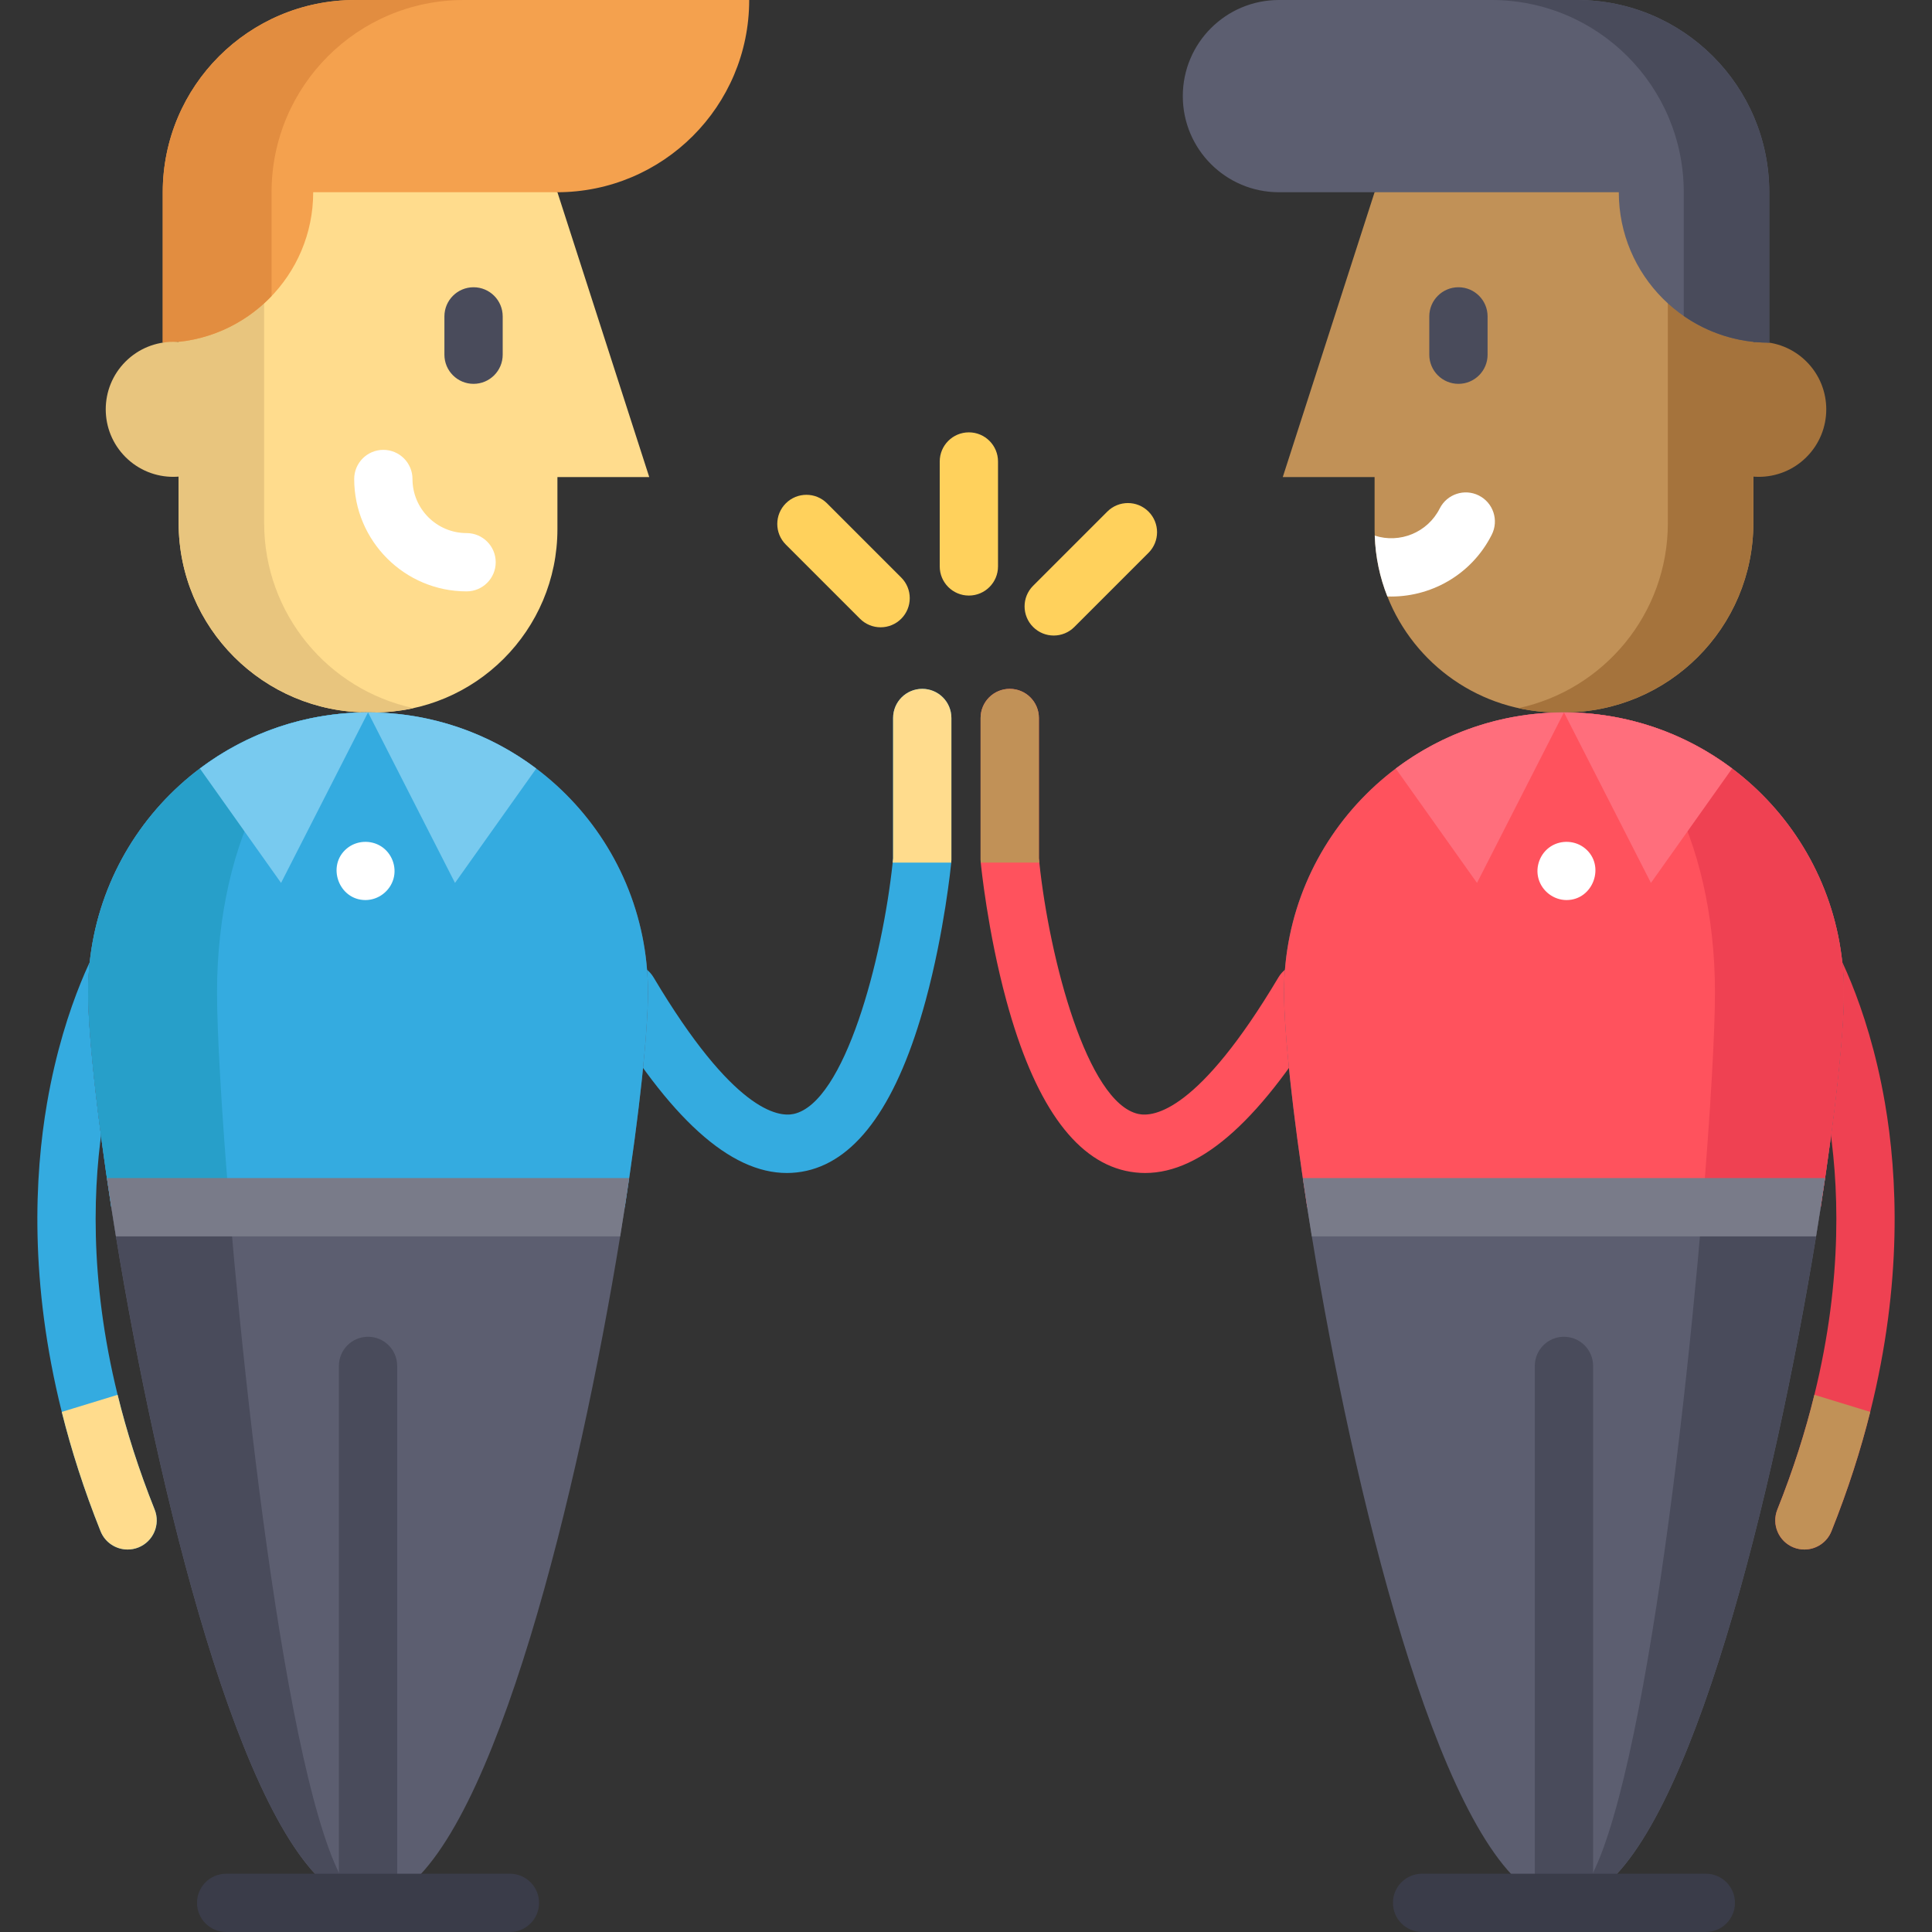<?xml version="1.0" encoding="iso-8859-1"?>
<!-- Generator: Adobe Illustrator 19.0.0, SVG Export Plug-In . SVG Version: 6.00 Build 0)  -->
<svg version="1.1" id="Capa_1" xmlns="http://www.w3.org/2000/svg" xmlns:xlink="http://www.w3.org/1999/xlink" x="0px" y="0px"
	 viewBox="0 0 512 512" style="enable-background:new 0 0 512 512;" xml:space="preserve">
<rect x="0" y="0" width="512" height="512" fill="#333333" stroke="none"/>
<path style="fill:#FF525D;" d="M259.869,190.273v37.579c0,0.247,0.01,0.494,0.041,0.752c0.072,0.731,1.792,18.146,6.787,36.559
	c7.291,26.879,17.909,42.059,31.575,45.117c1.72,0.381,3.46,0.577,5.201,0.577c15.097,0,31.06-14.449,48.608-43.943
	c2.173-3.666,0.968-8.403-2.688-10.587c-3.677-2.183-8.414-0.978-10.597,2.688c-21.091,35.447-33.006,37.115-37.157,36.189
	c-13.522-3.028-23.491-40.957-26.209-66.6c-0.041-0.381-0.072-0.752-0.113-1.123v-37.208c0-4.274-3.46-7.724-7.724-7.724
	S259.869,185.999,259.869,190.273z"/>
<path style="fill:#EF4152;" d="M475.322,410.092c0.937,0.371,1.905,0.546,2.863,0.546c3.069,0,5.963-1.833,7.168-4.851
	c4.408-11.019,7.765-21.575,10.278-31.616c8.589-34.355,7.219-62.594,3.903-81.841c-4.706-27.322-14.201-43.047-14.603-43.696
	c-2.224-3.646-6.982-4.789-10.618-2.554c-3.635,2.224-4.778,6.972-2.564,10.607c0.175,0.299,8.599,14.541,12.698,39.072
	c2.904,17.373,4.037,42.8-3.615,73.881c-2.358,9.619-5.561,19.783-9.814,30.411C469.431,404.006,471.357,408.506,475.322,410.092z"
	/>
<path style="fill:#C19157;" d="M464.658,50.946v87.65c0,27.723-22.471,50.194-50.194,50.194h-1.617
	c-20.525,0-38.073-12.729-45.179-30.72c-1.988-5.015-3.162-10.453-3.347-16.127c-0.031-0.577-0.041-1.153-0.041-1.73v-13.779
	h-24.335l24.335-75.487l41.698-28.022L464.658,50.946z"/>
<g>
	<path style="fill:#A5733C;" d="M402.411,187.661c3.357,0.741,6.848,1.133,10.432,1.133h1.617c27.723,0,50.194-22.471,50.194-50.194
		V50.95l-22.656-10.824V138.6C441.998,162.688,425.037,182.801,402.411,187.661z"/>
	<path style="fill:#A5733C;" d="M453.439,95.828c6.986-6.986,18.314-6.986,25.3,0c6.986,6.986,6.986,18.314,0,25.3
		c-6.986,6.986-18.314,6.986-25.3,0"/>
</g>
<path style="fill:#FFFFFF;" d="M395.339,141.685c-5.386,10.721-16.405,16.776-27.672,16.385c-1.988-5.015-3.162-10.453-3.347-16.127
	c6.601,2.152,13.996-0.793,17.219-7.188c1.915-3.81,6.56-5.355,10.37-3.44C395.72,133.23,397.255,137.875,395.339,141.685z"/>
<path style="fill:#494B5B;" d="M386.502,101.723c4.266,0,7.724-3.458,7.724-7.724V83.848c0-4.266-3.458-7.724-7.724-7.724
	s-7.724,3.458-7.724,7.724V94C378.778,98.265,382.237,101.723,386.502,101.723z"/>
<path style="fill:#5C5E70;" d="M340.283,262.962c0,9.433,1.761,27.311,4.974,49.237c0.371,2.523,0.752,5.098,1.164,7.724
	c0.391,2.533,0.803,5.108,1.226,7.724c10.937,66.909,33.006,158.554,59.092,174.28c2.533,1.534,5.118,2.348,7.724,2.348
	c2.605,0,5.19-0.814,7.724-2.348c26.086-15.726,48.155-107.371,59.092-174.28c0.422-2.616,0.834-5.19,1.226-7.724
	c0.412-2.626,0.793-5.201,1.164-7.724c3.213-21.925,4.974-39.803,4.974-49.237c0-40.967-33.212-74.169-74.179-74.169
	C373.495,188.793,340.283,221.995,340.283,262.962z"/>
<path style="fill:#494B5B;" d="M414.463,504.275c30.452,0,56.621-110.697,68.041-184.352c3.955-25.427,6.138-46.446,6.138-56.96
	c0-40.967-33.212-74.169-74.179-74.169c22.1,0,40.02,33.202,40.02,74.169c0,10.515-1.174,31.534-3.306,56.96
	C445.008,393.578,430.889,504.275,414.463,504.275z"/>
<path style="fill:#FF525D;" d="M340.285,262.963c0,10.515,2.183,31.534,6.138,56.96h136.083c3.955-25.427,6.138-46.446,6.138-56.96
	c0-40.967-33.212-74.169-74.179-74.169S340.285,221.996,340.285,262.963z"/>
<path style="fill:#EF4152;" d="M454.484,262.963c0,10.515-1.174,31.534-3.306,56.96h31.328c3.955-25.427,6.138-46.446,6.138-56.96
	c0-40.967-33.212-74.169-74.179-74.169C436.565,188.794,454.484,221.996,454.484,262.963z"/>
<g>
	<path style="fill:#FF6E7C;" d="M459.027,203.665c-12.41-9.341-27.837-14.871-44.561-14.871l23.048,45.189L459.027,203.665z"/>
	<path style="fill:#FF6E7C;" d="M369.894,203.665v0.01l21.524,30.308l23.048-45.189
		C397.741,188.794,382.304,194.324,369.894,203.665z"/>
</g>
<path style="fill:#494B5B;" d="M406.739,361.981v139.945c2.533,1.534,5.118,2.348,7.724,2.348c2.605,0,5.19-0.814,7.724-2.348
	V361.981c0-4.264-3.45-7.724-7.724-7.724C410.199,354.257,406.739,357.718,406.739,361.981z"/>
<path style="fill:#797B89;" d="M345.257,312.199c0.371,2.523,0.752,5.098,1.164,7.724c0.391,2.533,0.803,5.108,1.226,7.724h133.632
	c0.422-2.616,0.834-5.19,1.226-7.724c0.412-2.626,0.793-5.201,1.164-7.724H345.257z"/>
<path style="fill:#FFFFFF;" d="M415.152,238.524c7.094,0,10.396-9.166,4.904-13.692c-2.548-2.1-6.277-2.309-9.06-0.539
	c-2.816,1.792-4.179,5.35-3.283,8.561C408.635,236.153,411.718,238.524,415.152,238.524z"/>
<path style="fill:#3A3C49;" d="M376.868,512h75.194c4.266,0,7.724-3.458,7.724-7.724c0-4.266-3.458-7.724-7.724-7.724h-75.194
	c-4.266,0-7.724,3.458-7.724,7.724C369.144,508.542,372.603,512,376.868,512z"/>
<g>
	<path style="fill:#C19157;" d="M259.869,190.273v37.579c0,0.247,0.01,0.494,0.041,0.752h15.52
		c-0.041-0.381-0.072-0.752-0.113-1.123v-37.208c0-4.274-3.46-7.724-7.724-7.724S259.869,185.999,259.869,190.273z"/>
	<path style="fill:#C19157;" d="M475.322,410.092c0.937,0.371,1.905,0.546,2.863,0.546c3.069,0,5.963-1.833,7.168-4.851
		c4.408-11.019,7.765-21.575,10.278-31.616l-14.799-4.531c-2.358,9.619-5.561,19.783-9.814,30.411
		C469.431,404.006,471.357,408.506,475.322,410.092z"/>
</g>
<path style="fill:#5C5E70;" d="M338.927,0h78.997c28.135,0,50.944,22.808,50.944,50.944v39.869l0,0
	c-22.019,0-39.869-17.85-39.869-39.869l0,0h-90.072c-14.068,0-25.472-11.404-25.472-25.472l0,0C313.455,11.404,324.859,0,338.927,0z
	"/>
<path style="fill:#494B5B;" d="M417.925,0h-22.656c28.135,0,50.944,22.808,50.944,50.944v32.8
	c6.434,4.453,14.239,7.069,22.656,7.069l0,0V50.944C468.868,22.808,446.06,0,417.925,0z"/>
<g>
	<path style="fill:#34ABE0;" d="M252.13,190.273v37.579c0,0.247-0.01,0.494-0.041,0.752c-0.072,0.731-1.792,18.146-6.787,36.559
		c-7.291,26.879-17.909,42.059-31.575,45.117c-1.72,0.381-3.46,0.577-5.201,0.577c-15.097,0-31.06-14.449-48.608-43.943
		c-2.173-3.666-0.968-8.403,2.688-10.587c3.677-2.183,8.414-0.978,10.597,2.688c21.091,35.447,33.006,37.115,37.157,36.189
		c13.522-3.028,23.491-40.957,26.209-66.6c0.041-0.381,0.072-0.752,0.113-1.123v-37.208c0-4.274,3.46-7.724,7.724-7.724
		S252.13,185.999,252.13,190.273z"/>
	<path style="fill:#34ABE0;" d="M36.678,410.092c-0.937,0.371-1.905,0.546-2.863,0.546c-3.069,0-5.963-1.833-7.168-4.851
		c-4.408-11.019-7.765-21.575-10.278-31.616c-8.589-34.355-7.219-62.594-3.903-81.841c4.706-27.322,14.201-43.047,14.603-43.696
		c2.224-3.646,6.982-4.789,10.618-2.554c3.635,2.224,4.778,6.972,2.564,10.607c-0.175,0.299-8.599,14.541-12.698,39.072
		c-2.904,17.373-4.037,42.8,3.615,73.881c2.358,9.619,5.561,19.783,9.814,30.411C42.568,404.006,40.642,408.506,36.678,410.092z"/>
</g>
<g>
	<path style="fill:#FFD15C;" d="M256.761,157.83c-4.266,0-7.724-3.458-7.724-7.724v-27.805c0-4.266,3.458-7.724,7.724-7.724
		c4.266,0,7.724,3.458,7.724,7.724v27.805C264.485,154.372,261.027,157.83,256.761,157.83z"/>
	<path style="fill:#FFD15C;" d="M233.371,166.239c-1.976,0-3.954-0.754-5.461-2.263l-19.661-19.661
		c-3.016-3.016-3.016-7.907,0-10.923s7.907-3.016,10.922,0l19.661,19.661c3.016,3.016,3.016,7.907,0,10.924
		C237.325,165.485,235.349,166.239,233.371,166.239z"/>
	<path style="fill:#FFD15C;" d="M279.247,168.423c-1.976,0-3.954-0.754-5.461-2.263c-3.016-3.016-3.016-7.906,0-10.922
		l19.661-19.661c3.016-3.016,7.907-3.016,10.922,0c3.016,3.016,3.016,7.906,0,10.922l-19.661,19.661
		C283.2,167.669,281.223,168.423,279.247,168.423z"/>
</g>
<path style="fill:#FFDC8D;" d="M147.723,50.947l24.334,75.486h-24.334v13.784c0,26.825-21.746,48.572-48.572,48.572h-1.617
	c-27.719,0-50.189-22.47-50.189-50.189V50.947l58.672-28.021L147.723,50.947z"/>
<path style="fill:#E8C57E;" d="M109.588,187.661c-3.357,0.741-6.848,1.133-10.432,1.133h-1.617
	c-27.723,0-50.194-22.471-50.194-50.194V50.95l22.656-10.824V138.6C70.001,162.688,86.962,182.801,109.588,187.661z"/>
<path style="fill:#F4A14E;" d="M94.075,0.003c-28.135,0-50.944,22.808-50.944,50.944v39.869l0,0C65.15,90.816,83,72.966,83,50.947
	l0,0h64.6c28.135,0,50.944-22.808,50.944-50.944C198.544,0.003,94.075,0.003,94.075,0.003z"/>
<path style="fill:#E28D40;" d="M71.967,50.947c0-28.135,22.808-50.944,50.944-50.944H94.075c-28.135,0-50.944,22.808-50.944,50.944
	v39.869c11.345,0,21.575-4.747,28.835-12.353V50.947z"/>
<path style="fill:#E8C57E;" d="M58.56,95.828c-6.986-6.986-18.314-6.986-25.3,0c-6.986,6.986-6.986,18.314,0,25.3
	c6.986,6.986,18.314,6.986,25.3,0"/>
<path style="fill:#FFFFFF;" d="M123.645,156.721c-16.421,0-29.78-13.359-29.78-29.78c0-4.266,3.458-7.724,7.724-7.724
	c4.266,0,7.724,3.458,7.724,7.724c0,7.903,6.429,14.332,14.332,14.332c4.266,0,7.724,3.458,7.724,7.724
	C131.369,153.263,127.911,156.721,123.645,156.721z"/>
<path style="fill:#494B5B;" d="M125.497,101.723c-4.266,0-7.724-3.458-7.724-7.724V83.848c0-4.266,3.458-7.724,7.724-7.724
	c4.266,0,7.724,3.458,7.724,7.724V94C133.221,98.265,129.762,101.723,125.497,101.723z"/>
<path style="fill:#5C5E70;" d="M171.716,262.962c0,9.433-1.761,27.311-4.974,49.237c-0.371,2.523-0.752,5.098-1.164,7.724
	c-0.391,2.533-0.803,5.108-1.226,7.724c-10.937,66.909-33.006,158.554-59.092,174.28c-2.533,1.534-5.118,2.348-7.724,2.348
	s-5.19-0.814-7.724-2.348C63.727,486.2,41.658,394.555,30.721,327.646c-0.422-2.616-0.834-5.19-1.226-7.724
	c-0.412-2.626-0.793-5.201-1.164-7.724c-3.213-21.925-4.974-39.803-4.974-49.237c0-40.967,33.212-74.169,74.179-74.169
	C138.504,188.793,171.716,221.995,171.716,262.962z"/>
<path style="fill:#494B5B;" d="M97.536,504.275c-30.452,0-56.621-110.697-68.041-184.352c-3.955-25.427-6.138-46.446-6.138-56.96
	c0-40.967,33.212-74.169,74.179-74.169c-22.1,0-40.02,33.202-40.02,74.169c0,10.515,1.174,31.534,3.306,56.96
	C66.991,393.578,81.11,504.275,97.536,504.275z"/>
<path style="fill:#34ABE0;" d="M171.714,262.963c0,10.515-2.183,31.534-6.138,56.96H29.493c-3.955-25.427-6.138-46.446-6.138-56.96
	c0-40.967,33.212-74.169,74.179-74.169S171.714,221.996,171.714,262.963z"/>
<path style="fill:#279FC9;" d="M57.515,262.963c0,10.515,1.174,31.534,3.306,56.96H29.493c-3.955-25.427-6.138-46.446-6.138-56.96
	c0-40.967,33.212-74.169,74.179-74.169C75.434,188.794,57.515,221.996,57.515,262.963z"/>
<g>
	<path style="fill:#78CAEF;" d="M52.972,203.665c12.41-9.341,27.837-14.871,44.561-14.871l-23.048,45.189L52.972,203.665z"/>
	<path style="fill:#78CAEF;" d="M142.105,203.665v0.01l-21.524,30.308l-23.048-45.189
		C114.258,188.794,129.695,194.324,142.105,203.665z"/>
</g>
<path style="fill:#494B5B;" d="M105.26,361.981v139.945c-2.533,1.534-5.118,2.348-7.724,2.348s-5.19-0.814-7.724-2.348V361.981
	c0-4.264,3.45-7.724,7.724-7.724C101.8,354.257,105.26,357.718,105.26,361.981z"/>
<path style="fill:#797B89;" d="M166.742,312.199c-0.371,2.523-0.752,5.098-1.164,7.724c-0.391,2.533-0.803,5.108-1.226,7.724H30.721
	c-0.422-2.616-0.834-5.19-1.226-7.724c-0.412-2.626-0.793-5.201-1.164-7.724H166.742z"/>
<path style="fill:#FFFFFF;" d="M96.847,238.524c-7.094,0-10.396-9.166-4.904-13.692c2.548-2.1,6.277-2.309,9.059-0.539
	c2.816,1.792,4.179,5.35,3.283,8.561C103.364,236.153,100.281,238.524,96.847,238.524z"/>
<path style="fill:#3A3C49;" d="M135.131,512H59.937c-4.266,0-7.724-3.458-7.724-7.724c0-4.266,3.458-7.724,7.724-7.724h75.194
	c4.266,0,7.724,3.458,7.724,7.724C142.855,508.542,139.396,512,135.131,512z"/>
<g>
	<path style="fill:#FFDC8D;" d="M252.13,190.273v37.579c0,0.247-0.01,0.494-0.041,0.752h-15.52c0.041-0.381,0.072-0.752,0.113-1.123
		v-37.208c0-4.274,3.46-7.724,7.724-7.724S252.13,185.999,252.13,190.273z"/>
	<path style="fill:#FFDC8D;" d="M36.678,410.092c-0.937,0.371-1.905,0.546-2.863,0.546c-3.069,0-5.963-1.833-7.168-4.851
		c-4.408-11.019-7.765-21.575-10.278-31.616l14.799-4.531c2.358,9.619,5.561,19.783,9.814,30.411
		C42.568,404.006,40.642,408.506,36.678,410.092z"/>
</g>
<g>
</g>
<g>
</g>
<g>
</g>
<g>
</g>
<g>
</g>
<g>
</g>
<g>
</g>
<g>
</g>
<g>
</g>
<g>
</g>
<g>
</g>
<g>
</g>
<g>
</g>
<g>
</g>
<g>
</g>
</svg>
